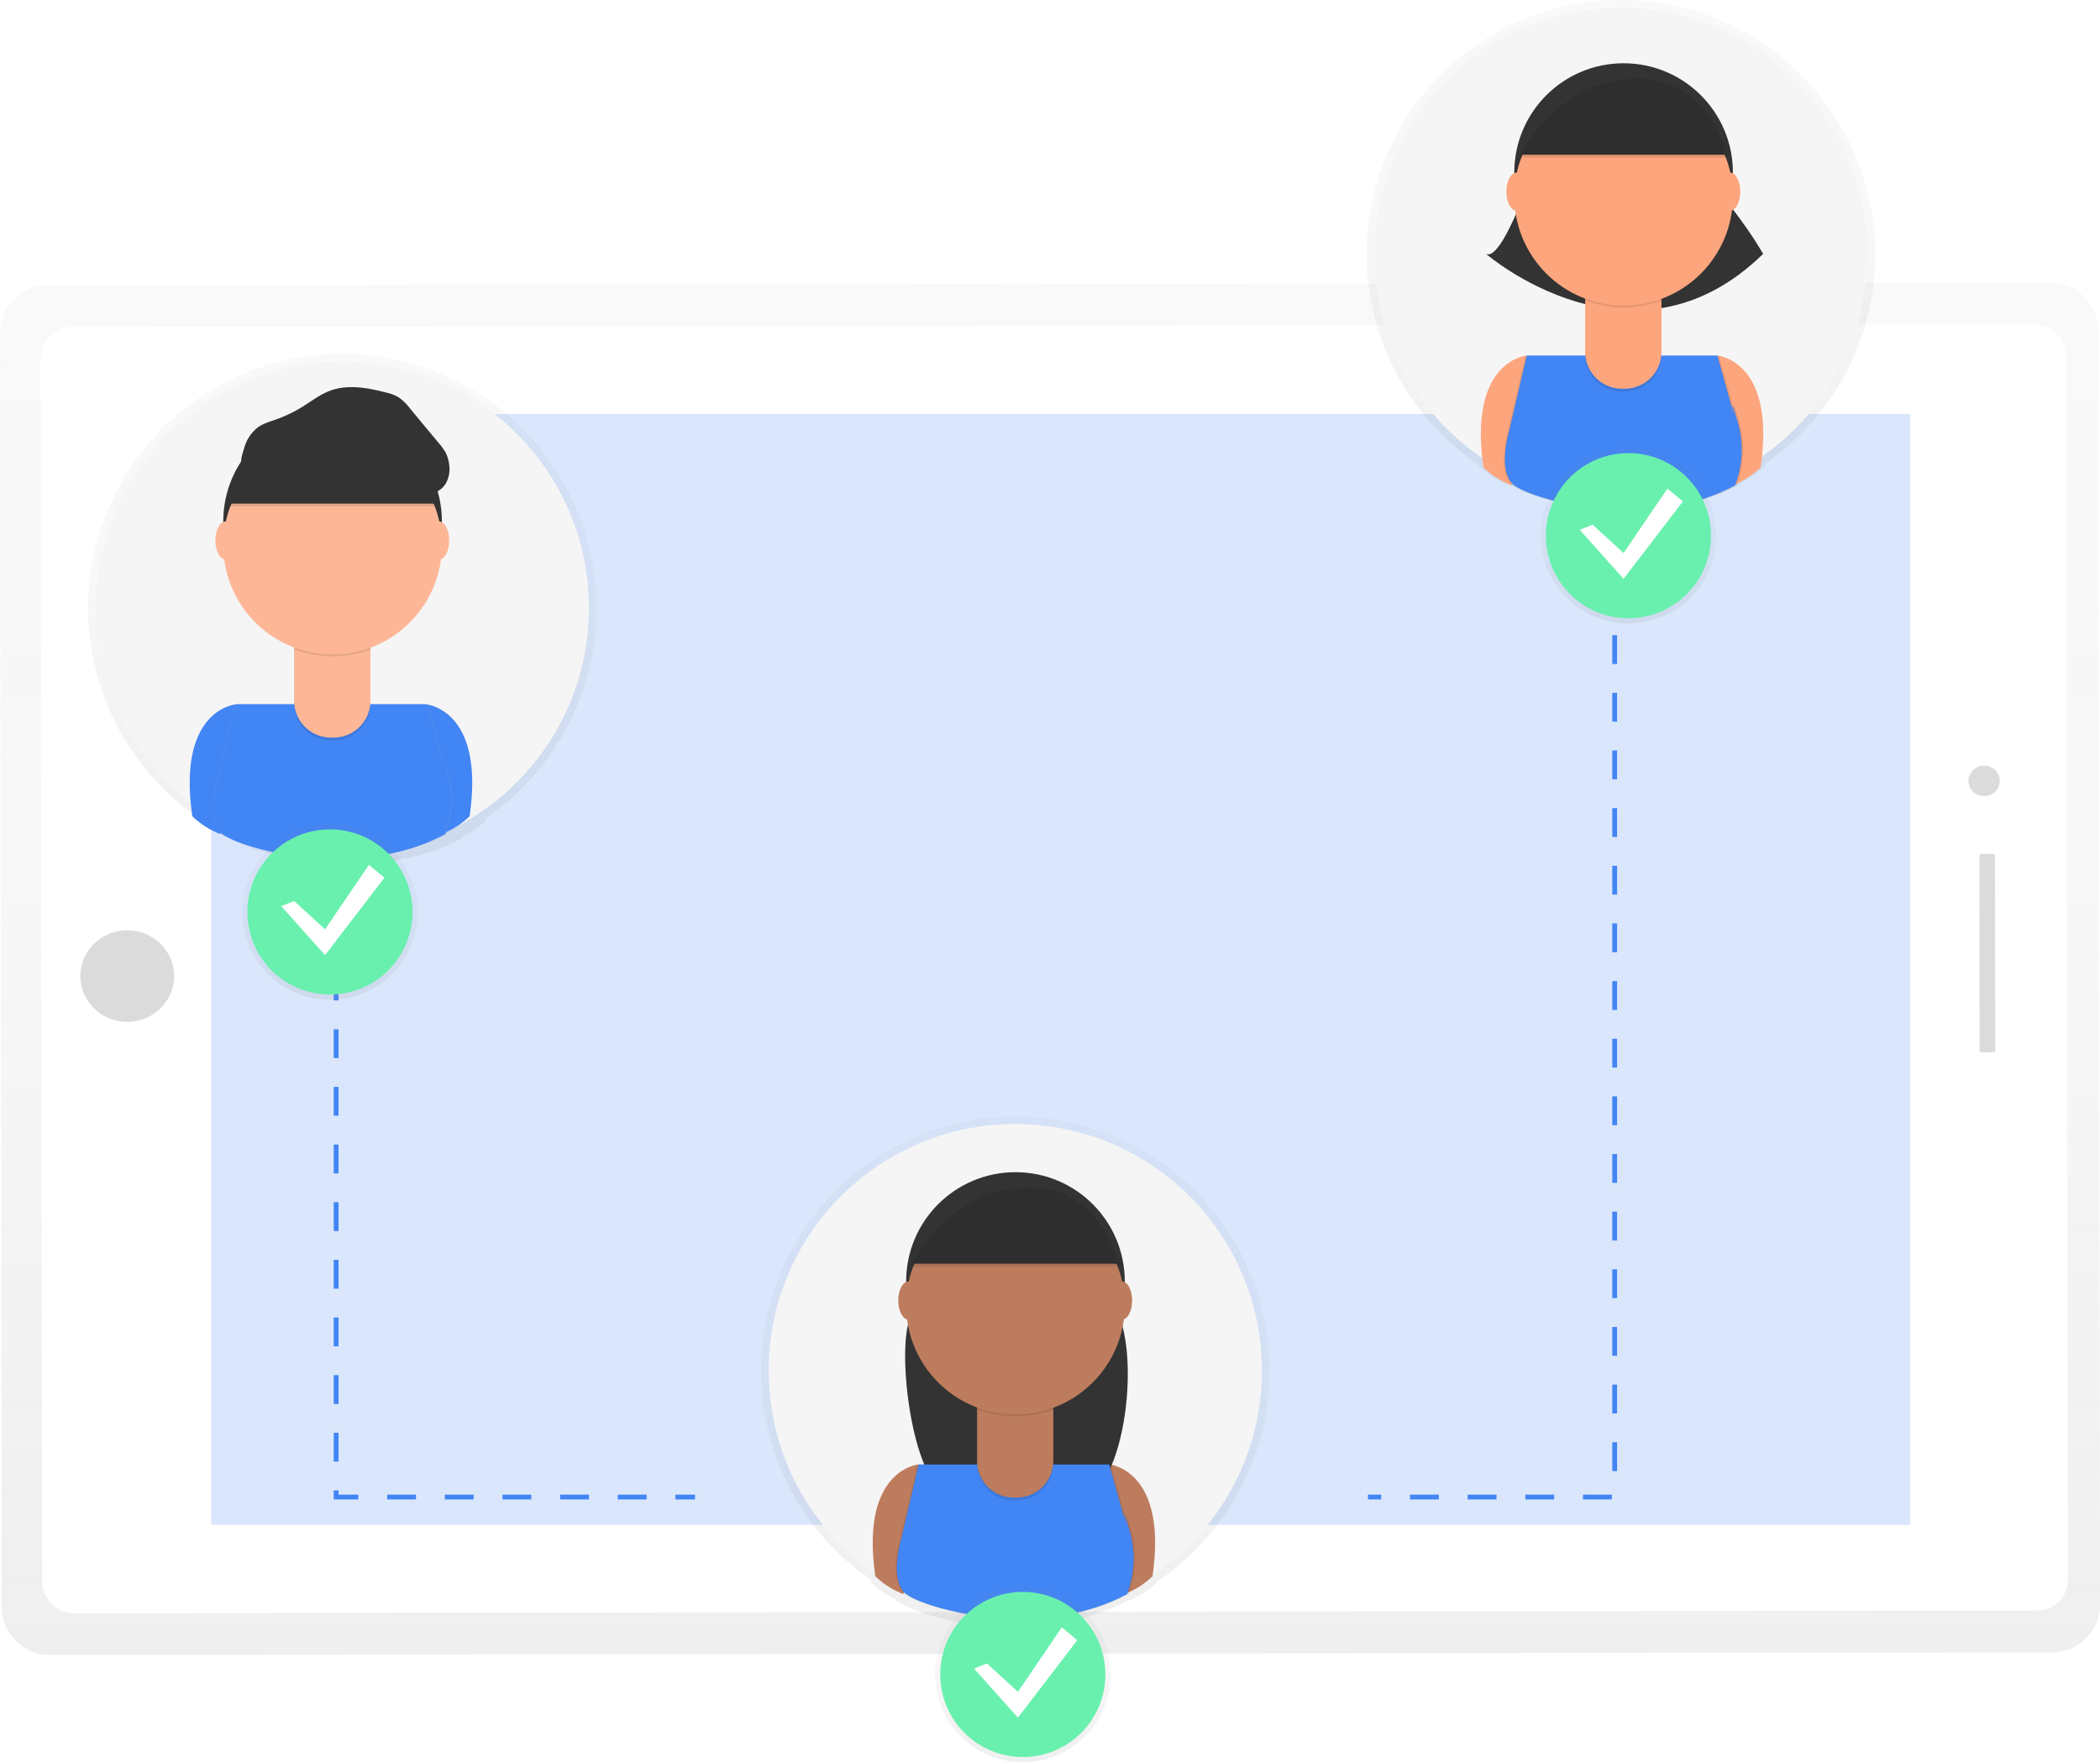 <svg xmlns:xlink="http://www.w3.org/1999/xlink" id="390bda19-a7d2-4807-bf84-0b71cfc4032d" data-name="Layer 1"
     xmlns="http://www.w3.org/2000/svg" width="874.11" height="733.63" viewBox="0 0 874.11 733.63">
  <defs>
    <linearGradient id="cc82a564-ea96-4f3a-b817-d04de3d3185f" x1="875.04" y1="475.49" x2="303.77" y2="474.73"
                    gradientTransform="matrix(0, 1, -1.02, 0, 1081.62, -103.54)" gradientUnits="userSpaceOnUse">
      <stop offset="0" stop-color="gray" stop-opacity="0.25"/>
      <stop offset="0.54" stop-color="gray" stop-opacity="0.12"/>
      <stop offset="1" stop-color="gray" stop-opacity="0.1"/>
    </linearGradient>
    <linearGradient id="e2d916eb-0c16-4978-ba1c-6a4f2feb782d" x1="590.41" y1="841.63" x2="590.41" y2="111.52"
                    gradientTransform="matrix(0, 1, -1.02, 0, 1082.43, -102.87)" gradientUnits="userSpaceOnUse">
      <stop offset="0" stop-opacity="0.09"/>
      <stop offset="0.55" stop-opacity="0.07"/>
      <stop offset="1" stop-opacity="0.02"/>
    </linearGradient>
    <linearGradient id="7dc82f8a-aae8-4c14-8443-a0bee5c82ac4" x1="837.64" y1="295.46" x2="837.64" y2="83.19"
                    gradientTransform="matrix(1, 0, 0, 1, 0, 0)" xlink:href="#cc82a564-ea96-4f3a-b817-d04de3d3185f"/>
    <linearGradient id="10911ca7-360a-4a17-aa6c-ba55de6df86c" x1="305.44" y1="442.78" x2="305.44" y2="230.5"
                    gradientTransform="matrix(1, 0, 0, 1, 0, 0)" xlink:href="#cc82a564-ea96-4f3a-b817-d04de3d3185f"/>
    <linearGradient id="b1d6e2ae-fbc3-4669-9109-ab786db17612" x1="-537.55" y1="760.23" x2="-537.55" y2="547.95"
                    gradientTransform="matrix(-1, 0, 0, 1, 48, 0)" xlink:href="#cc82a564-ea96-4f3a-b817-d04de3d3185f"/>
    <linearGradient id="014d2d59-4ea0-44d4-9011-1415ae1e0169" x1="137.34" y1="416.18" x2="137.34" y2="343.15"
                    gradientTransform="matrix(1, 0, 0, 1, 0, 0)" xlink:href="#cc82a564-ea96-4f3a-b817-d04de3d3185f"/>
    <linearGradient id="3edc3864-c137-45a8-b4cb-910029123495" x1="677.83" y1="259.53" x2="677.83" y2="186.5"
                    gradientTransform="matrix(1, 0, 0, 1, 0, 0)" xlink:href="#cc82a564-ea96-4f3a-b817-d04de3d3185f"/>
    <linearGradient id="526052fb-0a4d-4689-9c8f-871db821c2c2" x1="425.74" y1="733.63" x2="425.74" y2="660.6"
                    gradientTransform="matrix(1, 0, 0, 1, 0, 0)" xlink:href="#cc82a564-ea96-4f3a-b817-d04de3d3185f"/>
  </defs>
  <title>connected</title>
  <g opacity="0.5">
    <path
      d="M163.68,752.21,162.94,222a20,20,0,0,1,20-20l833.41-1.11a20,20,0,0,1,20,20l.73,530.21a20,20,0,0,1-20,20l-833.41,1.11A20,20,0,0,1,163.68,752.21Z"
      transform="translate(-162.94 -83.19)" fill="url(#cc82a564-ea96-4f3a-b817-d04de3d3185f)"/>
  </g>
  <rect x="227.85" y="241.33" width="741.32" height="492.4" transform="translate(-163.62 -82.36) rotate(-0.08)"
        fill="url(#e2d916eb-0c16-4978-ba1c-6a4f2feb782d)"/>
  <rect x="180.15" y="218.77" width="843.16" height="535.49" rx="12.68" ry="12.68"
        transform="translate(-163.61 -82.36) rotate(-0.08)" fill="#fff"/>
  <rect x="374.09" y="133.87" width="462.44" height="707.19" transform="matrix(0, 1, -1, 0, 928.99, -201.71)"
        fill="#4285f4" opacity="0.2"/>
  <ellipse cx="216.59" cy="489.24" rx="19.52" ry="19.06" transform="matrix(1, 0, 0, 1, -163.62, -82.89)"
           fill="#dbdbdb"/>
  <ellipse cx="989.37" cy="406.92" rx="6.51" ry="6.35" transform="matrix(1, 0, 0, 1, -163.5, -81.82)" fill="#dbdbdb"/>
  <rect x="948.83" y="476.71" width="82.58" height="6.51" rx="0.76" ry="0.76"
        transform="translate(1305.78 -594) rotate(89.92)" fill="#dbdbdb"/>
  <g opacity="0.5">
    <path
      d="M943.46,189A105.82,105.82,0,1,0,778.6,276.83l.07.47a36.22,36.22,0,0,0,12,7.64l.14-.47c5,4.25,25.81,11.05,49.79,11h.52c15.18,0,31.66-2.68,46.16-10.52,0,0,.13-.28.33-.8a37.7,37.7,0,0,0,10-6.83q.09-.61.17-1.2A105.7,105.7,0,0,0,943.46,189Z"
      transform="translate(-162.94 -83.19)" fill="url(#7dc82f8a-aae8-4c14-8443-a0bee5c82ac4)"/>
  </g>
  <circle cx="674.7" cy="105.83" r="102.64" fill="#f5f5f5"/>
  <path d="M798.43,231.22s-24.46,2-18,46.56a35.13,35.13,0,0,0,11.64,7.41l13.76-46.56Z"
        transform="translate(-162.94 -83.19)" fill="#fda57d"/>
  <path d="M877.79,231.22s24.46,2,18,46.56a35.13,35.13,0,0,1-11.64,7.41l-13.76-46.56Z"
        transform="translate(-162.94 -83.19)" fill="#fda57d"/>
  <path d="M799.49,158.2s-11.64,33.86-18,30.69c0,0,61.26,52.91,115.34,0,0,0-9.52-16.93-23.28-30.69Z"
        transform="translate(-162.94 -83.19)" fill="#333"/>
  <circle cx="675.81" cy="71.84" r="45.5" fill="#333"/>
  <path
    d="M877.32,231.22H798L790.55,263s-4.35,14.7,1.06,21.16,56,21.16,93.12,1.06a41.4,41.4,0,0,0,1.06-26.45c-4.23-14.81-1.06-1.06-1.06-1.06Z"
    transform="translate(-162.94 -83.19)" opacity="0.1"/>
  <path
    d="M878.38,231.22H799L791.61,263s-4.35,14.7,1.06,21.16,56,21.16,93.12,1.06a41.4,41.4,0,0,0,1.06-26.45c-4.23-14.81-1.06-1.06-1.06-1.06Z"
    transform="translate(-162.94 -83.19)" opacity="0.1"/>
  <path
    d="M877.79,231.22H798.43L791,263s-4.35,14.7,1.06,21.16,56,21.16,93.12,1.06a41.4,41.4,0,0,0,1.06-26.45c-4.23-14.81-1.06-1.06-1.06-1.06Z"
    transform="translate(-162.94 -83.19)" fill="#4285f4"/>
  <path
    d="M659.82,121.7h31.75a0,0,0,0,1,0,0v26a15.3,15.3,0,0,1-15.3,15.3h-1.15a15.3,15.3,0,0,1-15.3-15.3v-26A0,0,0,0,1,659.82,121.7Z"
    opacity="0.1"/>
  <path
    d="M659.82,120.52h31.75a0,0,0,0,1,0,0v26a15.3,15.3,0,0,1-15.3,15.3h-1.15a15.3,15.3,0,0,1-15.3-15.3v-26A0,0,0,0,1,659.82,120.52Z"
    fill="#fda57d"/>
  <path d="M822.83,208.28a45.69,45.69,0,0,0,31.75.09v-3.9H822.83Z" transform="translate(-162.94 -83.19)" opacity="0.1"/>
  <circle cx="675.81" cy="81.72" r="45.5" fill="#fda57d"/>
  <path d="M795.25,147.62H882s-7.41-35-40.21-32.8S795.25,147.62,795.25,147.62Z" transform="translate(-162.94 -83.19)"
        fill="#333"/>
  <ellipse cx="631.25" cy="79.78" rx="4.23" ry="7.94" fill="#fda57d"/>
  <ellipse cx="720.14" cy="79.78" rx="4.23" ry="7.94" fill="#fda57d"/>
  <path d="M795.25,148.8H882s-7.41-35-40.21-32.8S795.25,148.8,795.25,148.8Z" transform="translate(-162.94 -83.19)"
        opacity="0.1"/>
  <g opacity="0.5">
    <path
      d="M411.26,336.32a105.82,105.82,0,1,0-164.85,87.83l.07.47a36.22,36.22,0,0,0,12,7.64l.14-.47c5,4.25,25.81,11.05,49.79,11h.52c15.18,0,31.66-2.68,46.16-10.52,0,0,.13-.28.33-.8a37.7,37.7,0,0,0,10-6.83q.09-.61.17-1.2A105.7,105.7,0,0,0,411.26,336.32Z"
      transform="translate(-162.94 -83.19)" fill="url(#10911ca7-360a-4a17-aa6c-ba55de6df86c)"/>
  </g>
  <circle cx="142.5" cy="253.14" r="102.64" fill="#f5f5f5"/>
  <path d="M261,376.46s-24.46,2-18,46.56a35.13,35.13,0,0,0,11.64,7.41l13.76-46.56Z"
        transform="translate(-162.94 -83.19)" fill="#4285f4"/>
  <path d="M340.41,376.46s24.46,2,18,46.56a35.13,35.13,0,0,1-11.64,7.41L333,383.86Z"
        transform="translate(-162.94 -83.19)" fill="#4285f4"/>
  <circle cx="138.43" cy="217.08" r="45.5" fill="#333"/>
  <path
    d="M339.94,376.46H260.57l-7.41,31.75s-4.35,14.7,1.06,21.16,56,21.16,93.12,1.06A41.4,41.4,0,0,0,348.4,404c-4.23-14.81-1.06-1.06-1.06-1.06Z"
    transform="translate(-162.94 -83.19)" fill="#4d8af0"/>
  <path
    d="M341,376.46H261.63l-7.41,31.75s-4.35,14.7,1.06,21.16,56,21.16,93.12,1.06A41.4,41.4,0,0,0,349.46,404c-4.23-14.81-1.06-1.06-1.06-1.06Z"
    transform="translate(-162.94 -83.19)" fill="#4d8af0"/>
  <path
    d="M340.41,376.46H261l-7.41,31.75s-4.35,14.7,1.06,21.16,56,21.16,93.12,1.06A41.4,41.4,0,0,0,348.87,404c-4.23-14.81-1.06-1.06-1.06-1.06Z"
    transform="translate(-162.94 -83.19)" fill="#4285f4"/>
  <path
    d="M122.44,266.93h31.75a0,0,0,0,1,0,0v26a15.3,15.3,0,0,1-15.3,15.3h-1.15a15.3,15.3,0,0,1-15.3-15.3v-26a0,0,0,0,1,0,0Z"
    opacity="0.1"/>
  <path
    d="M122.44,265.76h31.75a0,0,0,0,1,0,0v26a15.3,15.3,0,0,1-15.3,15.3h-1.15a15.3,15.3,0,0,1-15.3-15.3v-26a0,0,0,0,1,0,0Z"
    fill="#fdb797"/>
  <path d="M285.44,353.52a45.69,45.69,0,0,0,31.75.09v-3.9H285.44Z" transform="translate(-162.94 -83.19)" opacity="0.1"/>
  <circle cx="138.43" cy="226.96" r="45.5" fill="#fdb797"/>
  <path d="M257.87,294h86.77s-7.41-35-40.21-32.8S257.87,294,257.87,294Z" transform="translate(-162.94 -83.19)"
        opacity="0.1"/>
  <path d="M257.87,292.86h86.77s-7.41-35-40.21-32.8S257.87,292.86,257.87,292.86Z" transform="translate(-162.94 -83.19)"
        fill="#333"/>
  <ellipse cx="93.87" cy="225.02" rx="4.23" ry="7.94" fill="#fdb797"/>
  <ellipse cx="182.75" cy="225.02" rx="4.23" ry="7.94" fill="#fdb797"/>
  <path
    d="M264.61,269.65a16.13,16.13,0,0,1,5.85-8.67c2.22-1.54,4.87-2.28,7.41-3.18a56.65,56.65,0,0,0,10.78-5.15c3.86-2.38,7.48-5.24,11.73-6.81,7.31-2.7,15.45-1.24,23,.7a19.35,19.35,0,0,1,5.38,2,20.36,20.36,0,0,1,4.77,4.62l12,14.45a23,23,0,0,1,3,4.19,14.43,14.43,0,0,1,1.36,4.73,12.38,12.38,0,0,1-1.28,7.76c-2,3.46-6.2,5.2-10.2,5.36s-7.93-1-11.78-2.13c-12.4-3.63-25-7-37.82-8.52a106.67,106.67,0,0,0-19.24-.62c-2,.13-4.68,1.06-5.9-1C262.56,275.59,264.06,271.43,264.61,269.65Z"
    transform="translate(-162.94 -83.19)" fill="#333"/>
  <g opacity="0.5">
    <path
      d="M479.73,653.77A105.82,105.82,0,1,1,644.58,741.6l-.07.47a36.22,36.22,0,0,1-12,7.64l-.14-.47c-5,4.25-25.81,11.05-49.79,11h-.52c-15.18,0-31.66-2.68-46.16-10.52,0,0-.13-.28-.33-.8a37.7,37.7,0,0,1-10-6.83q-.09-.61-.17-1.2A105.7,105.7,0,0,1,479.73,653.77Z"
      transform="translate(-162.94 -83.19)" fill="url(#b1d6e2ae-fbc3-4669-9109-ab786db17612)"/>
  </g>
  <circle cx="422.6" cy="570.59" r="102.64" fill="#f5f5f5"/>
  <path d="M545.3,692.87s-24.46,2-18,46.56a35.13,35.13,0,0,0,11.64,7.41l13.76-46.56Z"
        transform="translate(-162.94 -83.19)" fill="#be7c5e"/>
  <path d="M624.66,692.87s24.46,2,18,46.56A35.13,35.13,0,0,1,631,746.84l-13.76-46.56Z"
        transform="translate(-162.94 -83.19)" fill="#be7c5e"/>
  <path
    d="M546.36,619.86s-1.88,5.48-4.55,11.82c-5.82,13.87.82,67.13,14.75,72.8,15.63,6.37,36.18,10.45,57.53,2.66,18.56-6.77,24.28-67.39,11.16-82.16-1.54-1.73-3.15-3.45-4.83-5.13Z"
    transform="translate(-162.94 -83.19)" fill="#333"/>
  <circle cx="422.68" cy="533.5" r="45.5" fill="#333"/>
  <path
    d="M624.19,692.87H544.83l-7.41,31.75s-4.35,14.7,1.06,21.16,56,21.16,93.12,1.06a41.4,41.4,0,0,0,1.06-26.45c-4.23-14.81-1.06-1.06-1.06-1.06Z"
    transform="translate(-162.94 -83.19)" opacity="0.1"/>
  <path
    d="M625.25,692.87H545.89l-7.41,31.75s-4.35,14.7,1.06,21.16,56,21.16,93.12,1.06a41.4,41.4,0,0,0,1.06-26.45c-4.23-14.81-1.06-1.06-1.06-1.06Z"
    transform="translate(-162.94 -83.19)" opacity="0.1"/>
  <path
    d="M624.66,692.87H545.3l-7.41,31.75s-4.35,14.7,1.06,21.16,56,21.16,93.12,1.06a41.4,41.4,0,0,0,1.06-26.45c-4.23-14.81-1.06-1.06-1.06-1.06Z"
    transform="translate(-162.94 -83.19)" fill="#4285f4"/>
  <path
    d="M406.69,583.35h31.75a0,0,0,0,1,0,0v26a15.3,15.3,0,0,1-15.3,15.3H422a15.3,15.3,0,0,1-15.3-15.3v-26A0,0,0,0,1,406.69,583.35Z"
    opacity="0.1"/>
  <path
    d="M406.69,582.17h31.75a0,0,0,0,1,0,0v26a15.3,15.3,0,0,1-15.3,15.3H422a15.3,15.3,0,0,1-15.3-15.3v-26A0,0,0,0,1,406.69,582.17Z"
    fill="#be7c5e"/>
  <path d="M569.7,669.93a45.69,45.69,0,0,0,31.75.09v-3.9H569.7Z" transform="translate(-162.94 -83.19)" opacity="0.1"/>
  <circle cx="422.68" cy="543.37" r="45.5" fill="#be7c5e"/>
  <path d="M542.12,609.28h86.77s-7.41-35-40.21-32.8S542.12,609.28,542.12,609.28Z" transform="translate(-162.94 -83.19)"
        fill="#333"/>
  <ellipse cx="378.12" cy="541.43" rx="4.23" ry="7.94" fill="#be7c5e"/>
  <ellipse cx="467.01" cy="541.43" rx="4.23" ry="7.94" fill="#be7c5e"/>
  <path d="M542.12,610.45h86.77s-7.41-35-40.21-32.8S542.12,610.45,542.12,610.45Z" transform="translate(-162.94 -83.19)"
        opacity="0.1"/>
  <polyline points="672.1 240.44 672.1 623.25 569.4 623.25" fill="none" stroke="#4285f4" stroke-miterlimit="10"
            stroke-width="2" stroke-dasharray="12"/>
  <polyline points="139.91 380.49 139.91 623.25 289.29 623.25" fill="none" stroke="#4285f4" stroke-miterlimit="10"
            stroke-width="2" stroke-dasharray="12"/>
  <g opacity="0.5">
    <circle cx="137.34" cy="379.66" r="36.52" fill="url(#014d2d59-4ea0-44d4-9011-1415ae1e0169)"/>
  </g>
  <circle cx="137.34" cy="379.66" r="34.37" fill="#69f0ae"/>
  <polygon points="122.42 375.08 135.31 386.89 153.56 360.04 160.01 365.41 135.31 397.63 117.05 377.23 122.42 375.08"
           fill="#fff"/>
  <g opacity="0.5">
    <circle cx="677.83" cy="223.01" r="36.52" fill="url(#3edc3864-c137-45a8-b4cb-910029123495)"/>
  </g>
  <circle cx="677.83" cy="223.01" r="34.37" fill="#69f0ae"/>
  <polygon points="662.91 218.43 675.8 230.24 694.06 203.39 700.5 208.76 675.8 240.98 657.54 220.57 662.91 218.43"
           fill="#fff"/>
  <g opacity="0.5">
    <circle cx="425.74" cy="697.11" r="36.52" fill="url(#526052fb-0a4d-4689-9c8f-871db821c2c2)"/>
  </g>
  <circle cx="425.74" cy="697.11" r="34.37" fill="#69f0ae"/>
  <polygon points="410.82 692.53 423.71 704.34 441.97 677.49 448.41 682.86 423.71 715.08 405.45 694.68 410.82 692.53"
           fill="#fff"/>
</svg>
